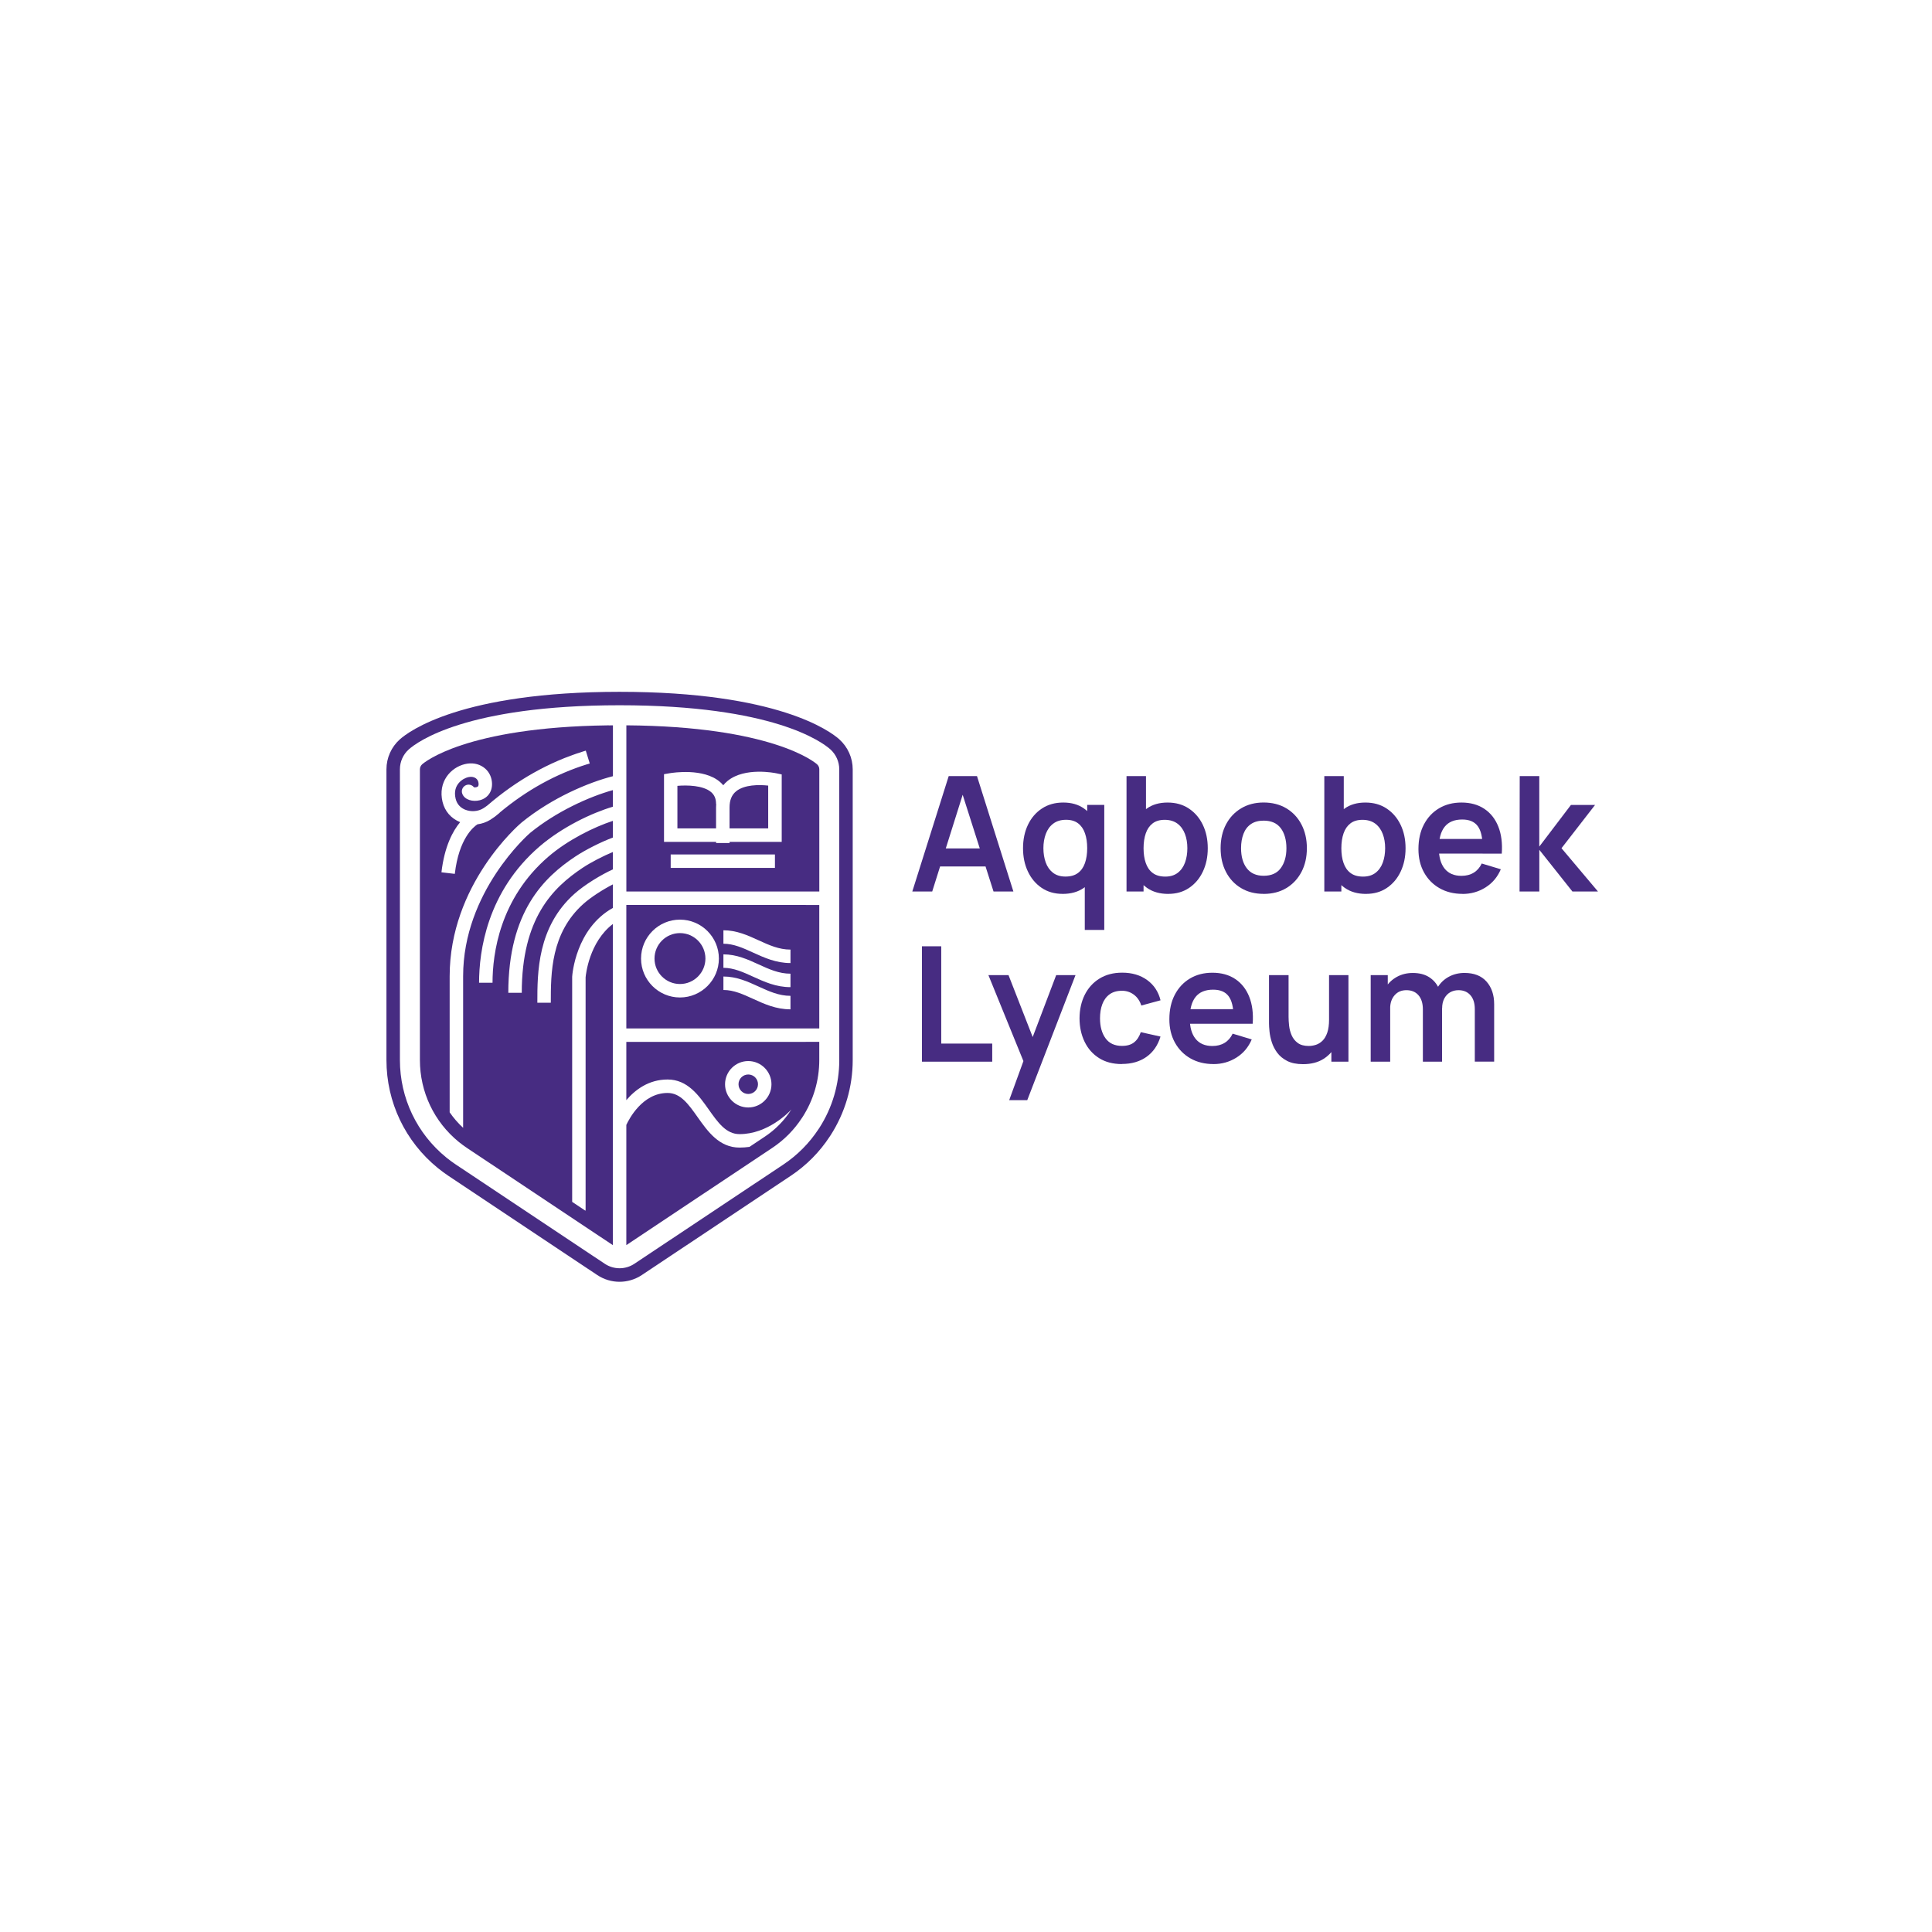 <?xml version="1.0" encoding="UTF-8"?>
<svg id="Layer_1" data-name="Layer 1" xmlns="http://www.w3.org/2000/svg" viewBox="0 0 566.93 566.93">
  <defs>
    <style>
      .cls-1 {
        fill: #472c82;
      }
    </style>
  </defs>
  <g>
    <circle class="cls-1" cx="219.57" cy="318.16" r="2.86"/>
    <path class="cls-1" d="m199.53,273.81c-4.12,0-7.47,3.35-7.47,7.47s3.35,7.47,7.47,7.47,7.47-3.35,7.47-7.47-3.35-7.47-7.47-7.47Z"/>
    <path class="cls-1" d="m178.5,212.83l-.17.02c-41.85.55-53.94,10.98-54.45,11.43-.42.38-.66.91-.66,1.47v85.31c0,9.39,4.18,18.17,11.47,24.08.76.61,1.55,1.19,2.34,1.72l42.81,28.52v-94.24c-6.96,5.32-7.93,14.86-8,15.66v68.17l-.02.15c0,.06-.02.11-.02.16h0l-3.9-2.6v-66.08c.04-.59,1.02-14.09,11.95-20.18v-6.91c-2.91,1.5-6.42,3.73-8.66,5.73-9.56,8.55-9.56,20.37-9.56,29h-3.95c0-8.85,0-22.22,10.88-31.95,3.04-2.72,7.89-5.63,11.29-7.18v-5.1c-2.89,1.19-6.5,3.06-8.88,4.64-8.83,5.89-17.86,14.85-17.86,36.68h-3.95c0-23.83,10.49-33.88,19.62-39.96,3.02-2.01,7.73-4.37,11.07-5.6v-4.9c-5.6,1.84-13.19,5.58-18.91,10.49-14.27,12.26-16.41,28.46-16.41,37.02h-3.95c0-9.24,2.31-26.72,17.78-40.02,6.6-5.66,15.24-9.79,21.49-11.64v-4.87c-7.06,1.96-16.68,6.35-24.3,12.57-.58.5-19.65,17.3-19.65,42.04v44.49c-1.5-1.38-2.82-2.91-3.95-4.55v-39.94c0-26.86,20.2-44.33,21.06-45.06,9-7.34,19.72-11.81,26.85-13.63v-10.97h0v-3.95c-.39,0-.78,0-1.17.01l-.18-.02Zm-6.19,11.43c-9.15,2.84-17.75,7.59-25.6,14.13-.07.08-.14.16-.22.23-.85.74-1.73,1.39-2.6,1.93-1.14.71-2.44,1.16-3.78,1.34-1.14.74-5.45,4.15-6.65,14.54l-3.92-.46c.89-7.62,3.33-12.13,5.49-14.72-.01,0-.02,0-.04-.01-2.65-1.09-4.47-3.2-5.13-5.94-1.4-5.85,2.34-10.07,6.57-11.08,1.98-.47,3.89-.16,5.4.89,1.4.96,2.28,2.44,2.5,4.17.35,2.74-1.06,4.92-3.57,5.55-1.96.5-4.4-.07-5.1-1.89-.4-1.02.11-2.16,1.13-2.56.84-.32,1.76-.04,2.28.64.27.05.78.04,1.1-.19.09-.06.35-.25.25-1.06-.08-.6-.36-1.09-.83-1.42-.58-.4-1.37-.5-2.24-.29-1.36.32-4.66,2.09-3.65,6.32.45,1.89,1.76,2.79,2.78,3.21,1.72.7,3.8.55,5.32-.39.42-.26.83-.55,1.25-.87h0c8.55-7.38,18-12.7,28.1-15.83l.74-.23,1.17,3.77-.74.23Z"/>
    <path class="cls-1" d="m208.65,232.42c-2.35-1.98-7.01-2.06-9.87-1.82v12.49h11.34v-6.13c0-.36.01-.71.04-1.05h-.04c0-1.53-.47-2.64-1.47-3.49Z"/>
    <path class="cls-1" d="m216.02,232.19c-1.31,1.06-1.94,2.62-1.94,4.76v6.13h11.34v-12.55c-2.66-.3-7-.3-9.4,1.66Z"/>
    <path class="cls-1" d="m246.3,216.96c-2.6-2.33-17.96-13.95-64.49-13.95s-61.88,11.63-64.49,13.96c-2.49,2.23-3.92,5.43-3.92,8.78v85.31c0,12.36,5.51,23.93,15.14,31.74,1.01.81,2.04,1.57,3.04,2.24l43.68,29.11c1.99,1.32,4.26,1.98,6.54,1.98s4.55-.66,6.54-1.98l43.69-29.11c4.6-3.06,8.47-6.96,11.49-11.59l.2-.3c4.25-6.6,6.5-14.24,6.5-22.09v-85.31c0-3.34-1.43-6.55-3.93-8.79Zm-.02,94.1c0,7.09-2.03,13.99-5.86,19.93l-.19.28c-2.74,4.18-6.23,7.7-10.38,10.47l-43.69,29.1c-2.64,1.76-6.06,1.76-8.7,0l-43.69-29.11c-.91-.6-1.84-1.29-2.75-2.02-8.69-7.05-13.67-17.49-13.67-28.66v-85.31c0-2.23.95-4.35,2.6-5.83,2.42-2.16,16.79-12.96,61.86-12.96s59.44,10.79,61.86,12.95c1.65,1.49,2.6,3.62,2.6,5.84v85.31Z"/>
    <path class="cls-1" d="m227.4,218.4s0,0-.01,0c-8.57-2.73-22.35-5.4-43.59-5.56v3.95h0v44.81h56.62v-35.85c0-.56-.24-1.09-.66-1.47-.26-.23-3.57-3.09-12.36-5.88Zm0,36.28h-30.59v-3.95h30.59v3.95Zm1.98-7.64h-15.29v.34h-3.95v-.34h-15.29v-19.86l1.64-.28c1-.17,9.94-1.55,14.72,2.5.38.32.72.66,1.02,1.03.38-.47.82-.91,1.32-1.31,5.06-4.09,13.89-2.28,14.27-2.2l1.57.33v19.79Z"/>
    <path class="cls-1" d="m236.46,265.55h-52.67v36.24h55.85s.77,0,.77,0v-36.23h-3.95Zm-36.93,27.15c-6.3,0-11.42-5.12-11.42-11.42s5.12-11.42,11.42-11.42,11.42,5.13,11.42,11.42-5.13,11.42-11.42,11.42Zm32.43,3.48c-4.25,0-7.68-1.57-11.01-3.09-2.91-1.33-5.66-2.59-8.67-2.59v-3.95c3.87,0,7.15,1.49,10.31,2.94,3.08,1.41,5.98,2.73,9.37,2.73v3.95Zm0-6.51c-4.25,0-7.68-1.57-11.01-3.09-2.91-1.33-5.66-2.58-8.67-2.58v-3.95c3.87,0,7.15,1.49,10.31,2.94,3.08,1.41,5.98,2.73,9.37,2.73v3.95Zm0-7.07c-4.25,0-7.68-1.57-11.01-3.09-2.91-1.33-5.66-2.58-8.67-2.58v-3.95c3.87,0,7.15,1.49,10.31,2.94,3.08,1.41,5.98,2.73,9.37,2.73v3.95Z"/>
    <path class="cls-1" d="m236.46,305.74h0s-52.67,0-52.67,0v17.09c2.59-3.04,6.56-6.06,12.11-6.06,5.85,0,9.15,4.67,12.06,8.79,2.75,3.89,5.12,7.24,9.06,7.24,8.27,0,14.43-6.38,15.21-7.24l-.09.13c-2.02,3.15-4.62,5.8-7.74,7.87l-4.47,2.98h0c-.94.13-1.91.21-2.91.21-5.99,0-9.34-4.74-12.29-8.91-2.7-3.82-5.03-7.12-8.83-7.12-7.41,0-11.34,7.72-12.11,9.38v35.27l42.81-28.52c3.5-2.33,6.43-5.29,8.73-8.81l.15-.22c3.23-5.01,4.93-10.81,4.93-16.77v-5.33h-3.95Zm-16.89,19.24c-3.75,0-6.81-3.06-6.81-6.81s3.06-6.81,6.81-6.81,6.81,3.06,6.81,6.81-3.06,6.81-6.81,6.81Z"/>
  </g>
  <g>
    <path class="cls-1" d="m267.71,261.6l10.68-33.86h8.3l10.68,33.86h-5.83l-9.69-30.38h1.27l-9.57,30.38h-5.83Zm5.95-7.34v-5.29h17.78v5.29h-17.78Z"/>
    <path class="cls-1" d="m311.78,262.3c-2.34,0-4.37-.59-6.11-1.76-1.74-1.18-3.09-2.78-4.04-4.8-.96-2.02-1.43-4.3-1.43-6.84s.48-4.86,1.45-6.88c.96-2.01,2.33-3.61,4.1-4.77,1.77-1.17,3.86-1.75,6.26-1.75s4.44.58,6.08,1.75c1.64,1.17,2.88,2.76,3.73,4.79s1.27,4.31,1.27,6.87-.42,4.8-1.27,6.83c-.85,2.03-2.11,3.63-3.79,4.81-1.68,1.18-3.76,1.76-6.23,1.76Zm.87-5.08c1.52,0,2.75-.35,3.68-1.05.93-.7,1.61-1.67,2.05-2.93.43-1.25.65-2.7.65-4.35s-.22-3.12-.65-4.36c-.43-1.25-1.1-2.22-2.01-2.92-.91-.7-2.09-1.05-3.53-1.05-1.52,0-2.78.37-3.76,1.12-.99.74-1.72,1.75-2.19,3.01-.47,1.26-.71,2.66-.71,4.2s.23,2.96.69,4.22c.46,1.26,1.17,2.26,2.13,3,.96.74,2.17,1.11,3.65,1.11Zm5.67,15.66v-18.86h.71v-17.83h5.01v36.69h-5.71Z"/>
    <path class="cls-1" d="m330.57,261.6v-33.86h5.71v16.04h-.71v17.83h-5.01Zm12.25.71c-2.48,0-4.55-.59-6.23-1.76-1.68-1.18-2.94-2.78-3.79-4.81-.85-2.03-1.27-4.31-1.27-6.83s.42-4.84,1.27-6.87,2.09-3.62,3.73-4.79c1.64-1.17,3.67-1.75,6.08-1.75s4.48.58,6.24,1.75,3.13,2.76,4.1,4.77c.97,2.01,1.46,4.31,1.46,6.88s-.48,4.82-1.43,6.84-2.3,3.62-4.04,4.8c-1.74,1.18-3.78,1.76-6.11,1.76Zm-.87-5.08c1.47,0,2.69-.37,3.65-1.11.96-.74,1.67-1.74,2.13-3,.46-1.26.69-2.67.69-4.22s-.23-2.94-.71-4.2-1.2-2.27-2.19-3.01c-.99-.74-2.24-1.12-3.76-1.12-1.44,0-2.62.35-3.53,1.05-.91.7-1.58,1.67-2.01,2.92-.43,1.25-.65,2.7-.65,4.36s.21,3.1.65,4.35c.43,1.25,1.11,2.23,2.05,2.93.93.7,2.16,1.05,3.68,1.05Z"/>
    <path class="cls-1" d="m370.81,262.3c-2.54,0-4.76-.57-6.66-1.72-1.9-1.14-3.37-2.72-4.41-4.74-1.04-2.01-1.56-4.33-1.56-6.95s.53-5,1.6-7.01,2.55-3.57,4.45-4.7c1.9-1.13,4.09-1.69,6.58-1.69s4.78.57,6.68,1.72c1.9,1.15,3.37,2.72,4.42,4.74,1.05,2.02,1.58,4.33,1.58,6.95s-.53,4.96-1.59,6.97c-1.06,2.01-2.54,3.59-4.43,4.73-1.9,1.14-4.12,1.71-6.66,1.71Zm0-5.31c2.26,0,3.94-.75,5.03-2.26,1.1-1.5,1.65-3.45,1.65-5.83s-.56-4.43-1.67-5.89-2.78-2.2-5.01-2.2c-1.52,0-2.77.34-3.75,1.02-.98.68-1.71,1.63-2.17,2.85-.47,1.22-.71,2.62-.71,4.22,0,2.46.56,4.43,1.68,5.89s2.77,2.2,4.95,2.2Z"/>
    <path class="cls-1" d="m388.61,261.6v-33.86h5.71v16.04h-.71v17.83h-5.01Zm12.25.71c-2.48,0-4.55-.59-6.23-1.76-1.68-1.18-2.94-2.78-3.79-4.81-.85-2.03-1.27-4.31-1.27-6.83s.42-4.84,1.27-6.87,2.09-3.62,3.73-4.79c1.64-1.17,3.67-1.75,6.08-1.75s4.48.58,6.24,1.75,3.13,2.76,4.1,4.77c.97,2.01,1.46,4.31,1.46,6.88s-.48,4.82-1.43,6.84-2.3,3.62-4.04,4.8c-1.74,1.18-3.78,1.76-6.11,1.76Zm-.87-5.08c1.47,0,2.69-.37,3.65-1.11.96-.74,1.67-1.74,2.13-3,.46-1.26.69-2.67.69-4.22s-.23-2.94-.71-4.2-1.2-2.27-2.19-3.01c-.99-.74-2.24-1.12-3.76-1.12-1.44,0-2.62.35-3.53,1.05-.91.7-1.58,1.67-2.01,2.92-.43,1.25-.65,2.7-.65,4.36s.21,3.1.65,4.35c.43,1.25,1.11,2.23,2.05,2.93.93.7,2.16,1.05,3.68,1.05Z"/>
    <path class="cls-1" d="m429.18,262.3c-2.57,0-4.83-.56-6.77-1.67-1.94-1.11-3.46-2.66-4.55-4.63s-1.63-4.25-1.63-6.82c0-2.78.53-5.19,1.6-7.23,1.07-2.05,2.55-3.63,4.45-4.76,1.9-1.13,4.09-1.69,6.58-1.69,2.63,0,4.87.62,6.71,1.85,1.84,1.23,3.21,2.97,4.1,5.21s1.23,4.88,1.01,7.93h-5.62v-2.07c-.02-2.76-.5-4.77-1.46-6.04s-2.46-1.9-4.52-1.9c-2.32,0-4.04.72-5.17,2.15s-1.69,3.53-1.69,6.29c0,2.57.56,4.56,1.69,5.97s2.78,2.12,4.94,2.12c1.4,0,2.6-.31,3.61-.93,1.01-.62,1.79-1.52,2.34-2.69l5.6,1.69c-.97,2.29-2.47,4.07-4.5,5.34-2.03,1.27-4.27,1.9-6.71,1.9Zm-8.75-11.83v-4.28h17.47v4.28h-17.47Z"/>
    <path class="cls-1" d="m445.9,261.6l.05-33.86h5.74v20.69l9.29-12.23h7.08l-9.85,12.7,10.7,12.7h-7.5l-9.71-12.23v12.23h-5.79Z"/>
    <path class="cls-1" d="m270.53,311.54v-33.86h5.67v28.55h14.96v5.31h-20.62Z"/>
    <path class="cls-1" d="m296.14,322.83l4.89-13.43.09,3.95-11.08-27.21h5.9l7.86,20.13h-1.51l7.64-20.13h5.67l-14.16,36.69h-5.32Z"/>
    <path class="cls-1" d="m329.21,312.24c-2.62,0-4.85-.58-6.7-1.75-1.85-1.17-3.26-2.76-4.24-4.79-.98-2.02-1.48-4.31-1.49-6.87.01-2.6.53-4.91,1.54-6.93,1.01-2.01,2.45-3.6,4.32-4.75,1.87-1.15,4.08-1.73,6.66-1.73,2.88,0,5.33.72,7.33,2.17,2,1.45,3.3,3.43,3.92,5.94l-5.64,1.53c-.44-1.36-1.17-2.43-2.19-3.19-1.02-.76-2.18-1.14-3.48-1.14-1.47,0-2.69.35-3.65,1.05-.96.7-1.66,1.66-2.12,2.88-.46,1.22-.68,2.61-.68,4.16,0,2.41.54,4.37,1.62,5.86,1.08,1.49,2.69,2.23,4.82,2.23,1.5,0,2.69-.34,3.56-1.04.87-.69,1.52-1.68,1.96-2.99l5.79,1.29c-.78,2.59-2.16,4.57-4.12,5.96-1.96,1.39-4.36,2.08-7.2,2.08Z"/>
    <path class="cls-1" d="m356.09,312.24c-2.57,0-4.83-.56-6.77-1.67-1.94-1.11-3.46-2.66-4.55-4.63-1.09-1.98-1.63-4.25-1.63-6.82,0-2.78.53-5.19,1.6-7.23s2.55-3.63,4.45-4.76c1.9-1.13,4.09-1.69,6.58-1.69,2.63,0,4.87.62,6.71,1.85,1.84,1.23,3.21,2.97,4.1,5.21s1.23,4.88,1.01,7.92h-5.62v-2.07c-.02-2.76-.5-4.77-1.46-6.04-.96-1.27-2.46-1.9-4.52-1.9-2.32,0-4.04.72-5.17,2.15s-1.69,3.53-1.69,6.29c0,2.57.56,4.56,1.69,5.97s2.78,2.12,4.94,2.12c1.4,0,2.6-.31,3.61-.93,1.01-.62,1.79-1.52,2.34-2.69l5.6,1.69c-.97,2.29-2.47,4.07-4.5,5.34-2.03,1.27-4.27,1.9-6.71,1.9Zm-8.75-11.83v-4.28h17.47v4.28h-17.47Z"/>
    <path class="cls-1" d="m382.38,312.27c-1.88,0-3.43-.31-4.66-.94-1.22-.63-2.2-1.43-2.92-2.4-.72-.97-1.25-2.01-1.6-3.1-.35-1.1-.57-2.14-.67-3.12-.1-.98-.15-1.78-.15-2.39v-14.18h5.74v12.23c0,.78.05,1.67.16,2.65.11.98.37,1.92.76,2.82.4.9,1,1.64,1.79,2.22s1.86.87,3.21.87c.72,0,1.43-.12,2.14-.35.71-.24,1.34-.64,1.92-1.21s1.03-1.36,1.38-2.36c.34-1,.52-2.27.52-3.81l3.36,1.43c0,2.16-.42,4.12-1.26,5.88s-2.07,3.16-3.7,4.2c-1.63,1.04-3.64,1.56-6.02,1.56Zm8.3-.73v-7.88h-.68v-17.52h5.69v25.4h-5.01Z"/>
    <path class="cls-1" d="m402.22,311.54v-25.4h5.01v7.88h.71v17.52h-5.71Zm15.31,0v-15.36c0-1.77-.43-3.15-1.29-4.14-.86-.99-2.04-1.48-3.53-1.48s-2.6.49-3.47,1.48c-.87.99-1.31,2.27-1.31,3.86l-2.54-1.69c0-1.65.41-3.13,1.22-4.44.81-1.32,1.92-2.36,3.3-3.12s2.94-1.14,4.67-1.14c1.9,0,3.48.4,4.76,1.21,1.28.81,2.23,1.91,2.87,3.29.63,1.39.95,2.95.95,4.69v16.84h-5.64Zm15.24,0v-15.43c0-1.74-.43-3.1-1.29-4.08-.86-.98-2.03-1.47-3.5-1.47-.91,0-1.72.21-2.45.62-.72.42-1.29,1.03-1.72,1.83-.42.81-.63,1.77-.63,2.88l-2.52-1.48c-.02-1.76.38-3.3,1.19-4.64.81-1.34,1.9-2.39,3.28-3.14,1.38-.75,2.92-1.13,4.61-1.13,2.81,0,4.96.84,6.46,2.53s2.25,3.9,2.25,6.64v16.86h-5.67Z"/>
  </g>
</svg>